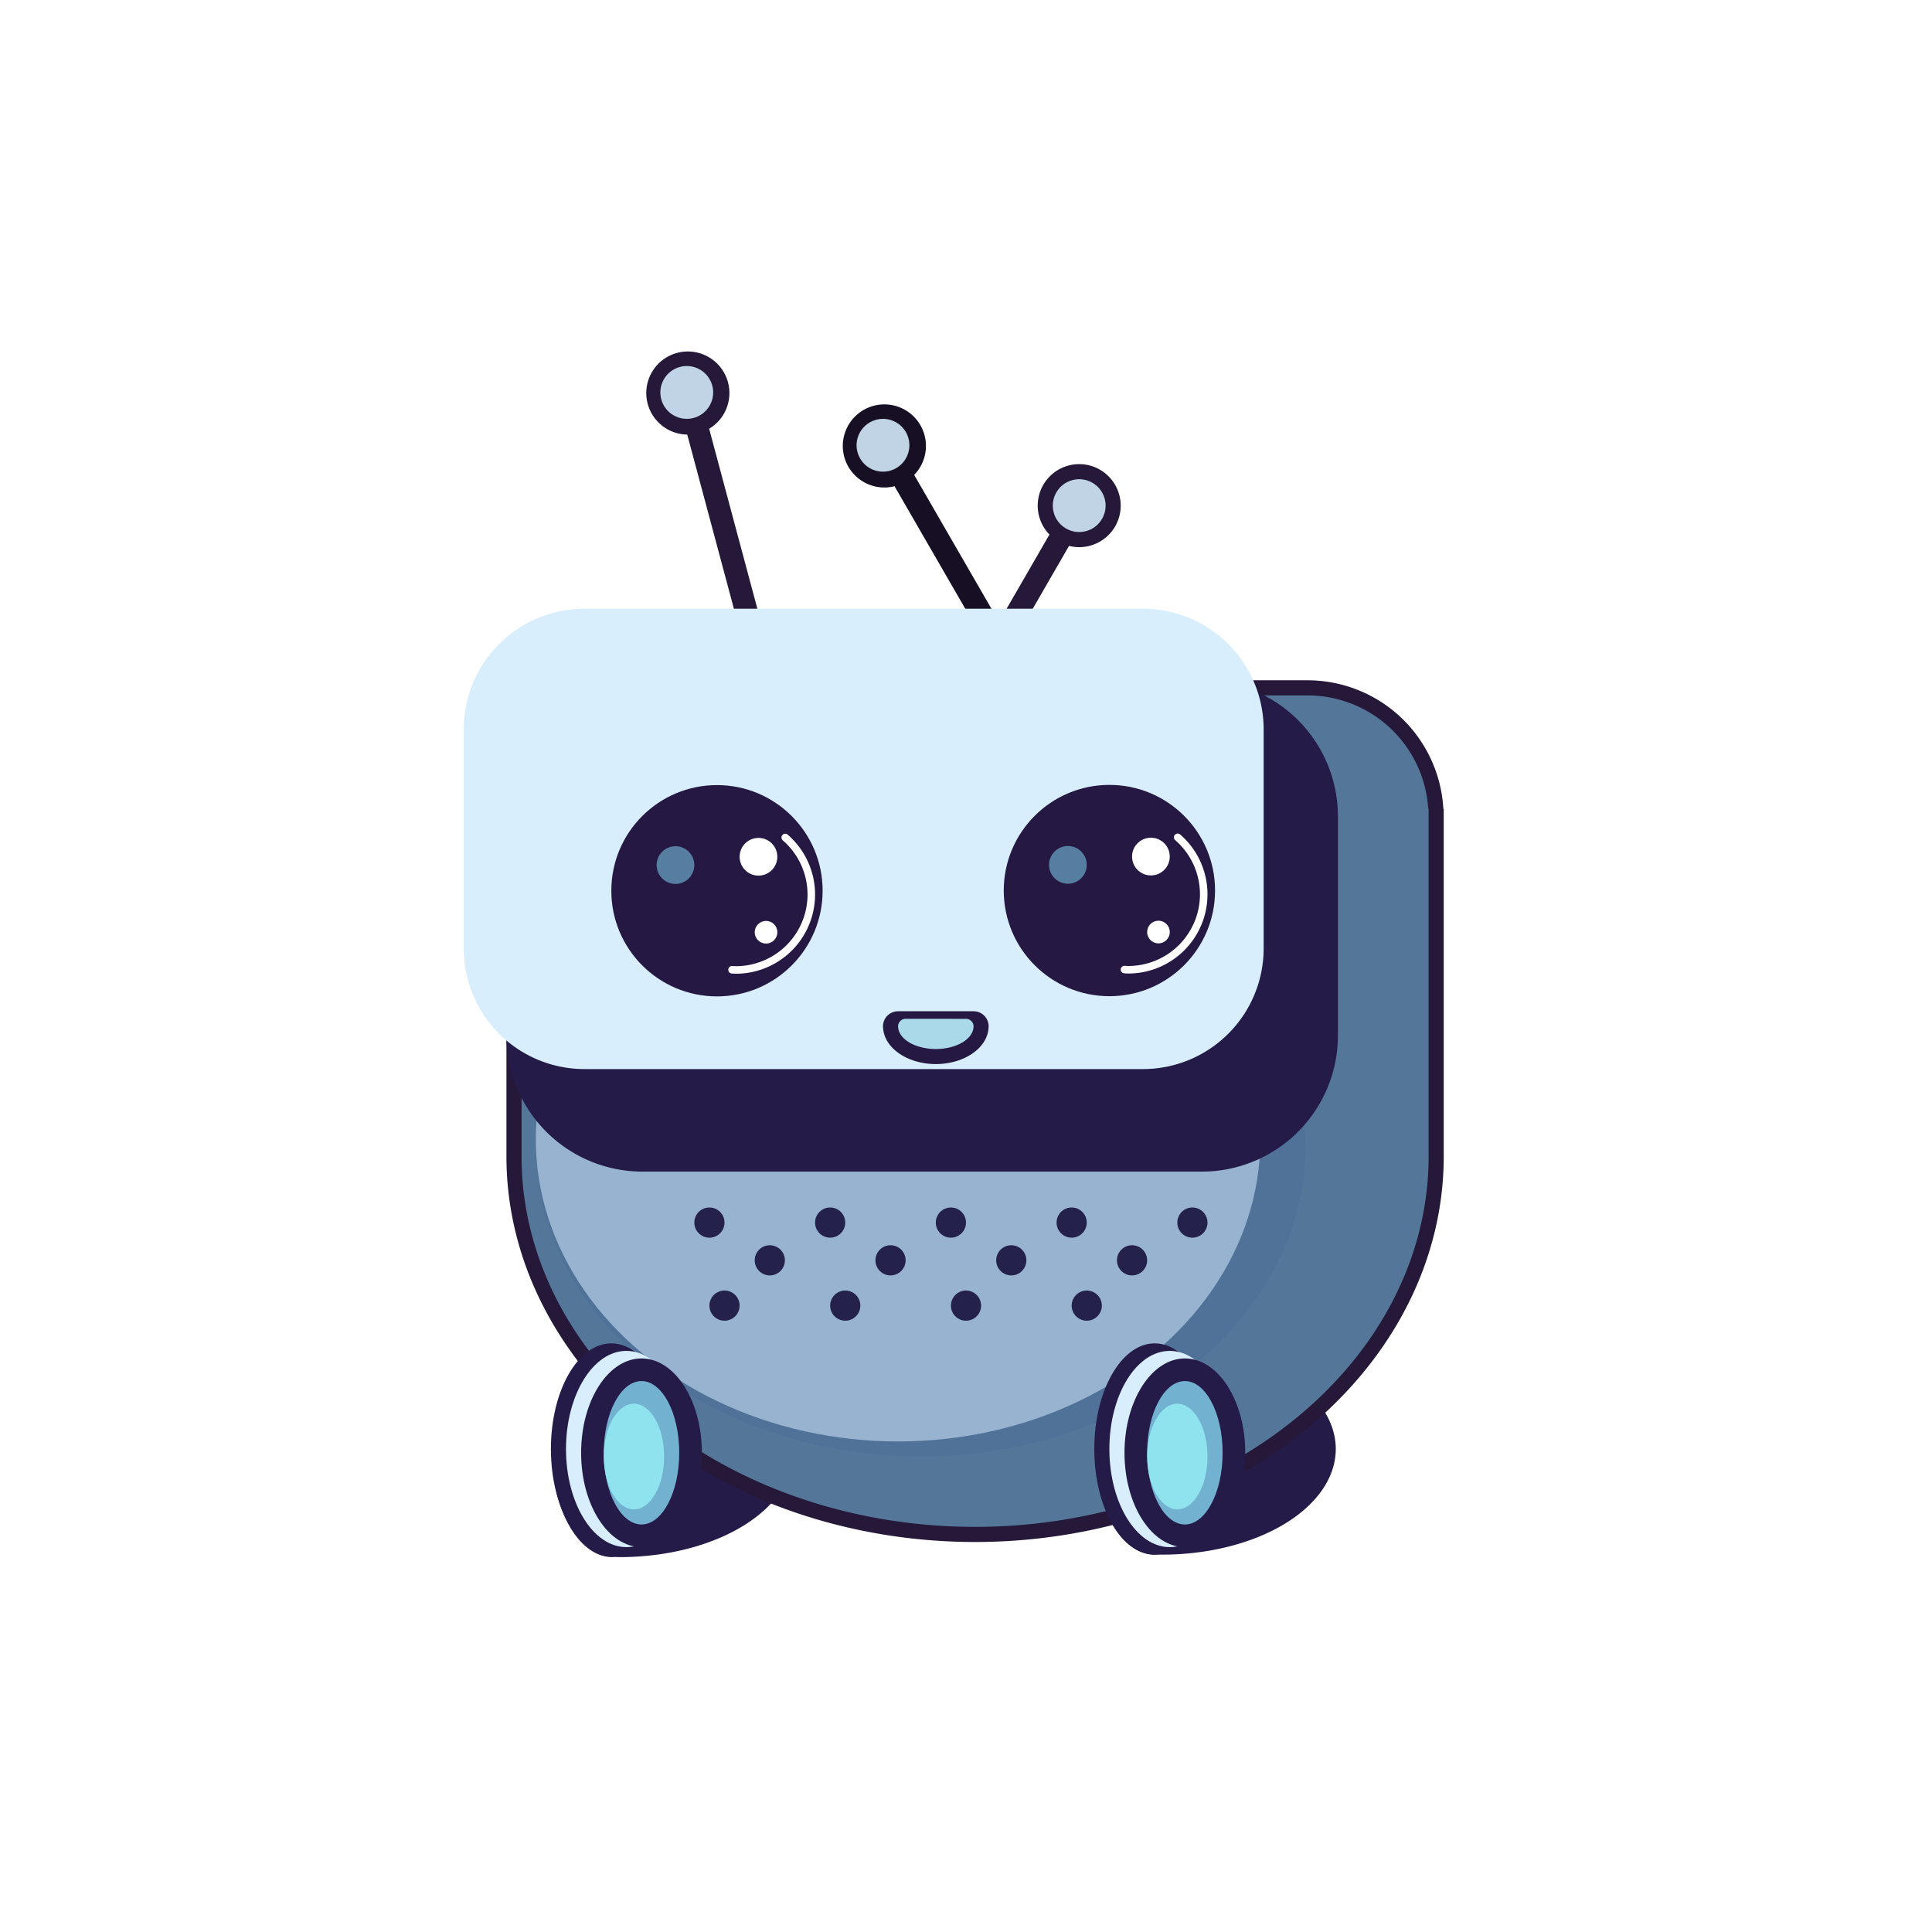<svg width="256" height="256" version="1.1" viewBox="0 0 67.733 67.733" xmlns="http://www.w3.org/2000/svg">
 <defs>
  <filter id="a" color-interpolation-filters="sRGB">
   <feFlood flood-color="rgb(255,255,255)" flood-opacity=".706" result="flood"/>
   <feComposite in="flood" in2="SourceGraphic" operator="out" result="composite1"/>
   <feGaussianBlur in="composite1" result="blur" stdDeviation="3.8"/>
   <feOffset dx="-1" dy="-1.5" result="offset"/>
   <feComposite in="offset" in2="SourceGraphic" operator="atop" result="fbSourceGraphic"/>
   <feColorMatrix in="fbSourceGraphic" result="fbSourceGraphicAlpha" values="0 0 0 -1 0 0 0 0 -1 0 0 0 0 -1 0 0 0 0 1 0"/>
   <feFlood flood-color="rgb(255,255,255)" flood-opacity=".706" in="fbSourceGraphic" result="flood"/>
   <feComposite in="flood" in2="fbSourceGraphic" operator="out" result="composite1"/>
   <feGaussianBlur in="composite1" result="blur" stdDeviation="3.8"/>
   <feOffset dx="-1" dy="-1.5" result="offset"/>
   <feComposite in="offset" in2="fbSourceGraphic" operator="atop" result="composite2"/>
  </filter>
 </defs>
 <g transform="translate(0 -229.267)">
  <path d="m40.481 276.362a2.117 3.704 0 0 0-2.117 3.704 2.117 3.704 0 0 0 2.117 3.704 2.117 3.704 0 0 0 0.087-5e-3 6.085 3.704 0 0 0 0.177 5e-3 6.085 3.704 0 0 0 6.085-3.704 6.085 3.704 0 0 0-6.085-3.704 6.085 3.704 0 0 0-0.212 5e-3 2.117 3.704 0 0 0-0.053-5e-3zm0.672 0.195a2.117 3.704 0 0 1 0.013 8e-3 2.117 3.704 0 0 0-0.013-8e-3zm0.384 0.303a2.117 3.704 0 0 1 0.015 0.016 2.117 3.704 0 0 0-0.015-0.016zm0.342 0.43a2.117 3.704 0 0 1 0.018 0.029 2.117 3.704 0 0 0-0.018-0.029zm0.149 0.252a2.117 3.704 0 0 1 0.025 0.051 2.117 3.704 0 0 0-0.025-0.051zm0.139 0.289a2.117 3.704 0 0 1 0.013 0.033 2.117 3.704 0 0 0-0.013-0.033zm0.117 0.299a2.117 3.704 0 0 1 0.022 0.069 2.117 3.704 0 0 0-0.022-0.069zm0.099 0.315a2.117 3.704 0 0 1 0.026 0.101 2.117 3.704 0 0 0-0.026-0.101zm0.084 0.343a2.117 3.704 0 0 1 0.021 0.109 2.117 3.704 0 0 0-0.021-0.109zm0.061 0.342a2.117 3.704 0 0 1 0.02 0.157 2.117 3.704 0 0 0-0.02-0.157zm0.043 0.36a2.117 3.704 0 0 1 0.011 0.159 2.117 3.704 0 0 0-0.011-0.159zm0.023 0.375a2.117 3.704 0 0 1 0.004 0.202 2.117 3.704 0 0 0-0.004-0.202z" fill="#251b49" style="paint-order:normal"/>
  <path transform="matrix(.265 0 0 .265 0 229.267)" d="m81 178a8 14 0 0 0-8 14 8 14 0 0 0 8 14 8 14 0 0 0 0.33-0.02 23 14 0 0 0 0.67 0.02 23 14 0 0 0 23-14 23 14 0 0 0-23-14 23 14 0 0 0-0.801 0.018 8 14 0 0 0-0.199-0.018zm2.539 0.738a8 14 0 0 1 0.051 0.031 8 14 0 0 0-0.051-0.031zm1.453 1.145a8 14 0 0 1 0.057 0.061 8 14 0 0 0-0.057-0.061zm1.293 1.625a8 14 0 0 1 0.068 0.111 8 14 0 0 0-0.068-0.111zm0.562 0.953a8 14 0 0 1 0.096 0.191 8 14 0 0 0-0.096-0.191zm0.525 1.094a8 14 0 0 1 0.051 0.125 8 14 0 0 0-0.051-0.125zm0.441 1.131a8 14 0 0 1 0.084 0.262 8 14 0 0 0-0.084-0.262zm0.373 1.189a8 14 0 0 1 0.098 0.383 8 14 0 0 0-0.098-0.383zm0.316 1.295a8 14 0 0 1 0.078 0.412 8 14 0 0 0-0.078-0.412zm0.23 1.291a8 14 0 0 1 0.076 0.594 8 14 0 0 0-0.076-0.594zm0.162 1.361a8 14 0 0 1 0.043 0.602 8 14 0 0 0-0.043-0.602zm0.088 1.416a8 14 0 0 1 0.016 0.762 8 14 0 0 0-0.016-0.762z" fill="#251b49" style="paint-order:normal"/>
  <path transform="matrix(.265 0 0 .265 0 229.267)" d="m99 90a18 18 0 0 0-17.965 17h-14.035v46a62 51 0 0 0 62 51 62 51 0 0 0 62-51v-16-29-1h-0.051a18 18 0 0 0-17.949-17h-74z" fill="#251838" style="paint-order:normal"/>
  <path transform="matrix(.265 0 0 .265 0 229.267)" d="m99 92a16 16 0 0 0-15.963 15h-14.037v46a60 49 0 0 0 60 49 60 49 0 0 0 60-49v-16-29-1h-0.051a16 16 0 0 0-15.949-15h-74z" fill="#547799" style="paint-order:normal"/>
  <path transform="matrix(.265 0 0 .265 0 229.267)" d="m117.26 53.506a5.5 5.5 0 0 0-3.01 0.73 5.5 5.5 0 0 0-2.014 7.514 5.5 5.5 0 0 0 6.107 2.576l14.822 25.674 0.285 0.494 7.715 13.361 2.598-1.5-7.715-13.361-0.285-0.494-14.82-25.67a5.5 5.5 0 0 0 0.82-6.58 5.5 5.5 0 0 0-4.504-2.744z" fill="#170f24" style="paint-order:normal"/>
  <path transform="matrix(.265 0 0 .265 0 229.267)" d="m91.049 46.5a5.5 5.5 0 0 0-1.473 0.188 5.5 5.5 0 0 0-3.889 6.736 5.5 5.5 0 0 0 5.232 4.07l7.818 29.184 4.143 15.455 2.896-0.775-4.141-15.455-7.818-29.182a5.5 5.5 0 0 0 2.494-6.145 5.5 5.5 0 0 0-5.264-4.076z" fill="#251838" style="paint-order:normal"/>
  <path d="m38.563 245.734a1.455 1.455 0 0 0-1.988 0.533 1.455 1.455 0 0 0 0.217 1.74l-3.997 6.923 0.687 0.397 3.997-6.922a1.455 1.455 0 0 0 1.616-0.683 1.455 1.455 0 0 0-0.533-1.988z" fill="#251838" style="paint-order:normal"/>
  <ellipse cx="32.279" cy="269.483" rx="13.494" ry="10.848" fill="#517298" style="paint-order:normal"/>
  <ellipse cx="31.485" cy="269.219" rx="12.7" ry="10.583" fill="#97b3d0" style="paint-order:normal"/>
  <path transform="matrix(.265 0 0 .265 0 229.267)" d="m85 90a18 18 0 0 0-18 18v29a18 18 0 0 0 18 18h74a18 18 0 0 0 18-18v-29a18 18 0 0 0-18-18h-74z" fill="#251b49" style="paint-order:normal"/>
  <path d="m22.49 253.608a4.233 4.233 0 0 0-4.233 4.233v7.673a4.233 4.233 0 0 0 4.233 4.233h19.579a4.233 4.233 0 0 0 4.233-4.233v-7.673a4.233 4.233 0 0 0-4.233-4.233z" fill="#d8eefc" filter="url(#a)" style="paint-order:normal"/>
  <ellipse cx="21.431" cy="280.067" rx="2.117" ry="3.704" fill="#251b49" style="paint-order:normal"/>
  <ellipse cx="21.96" cy="280.067" rx="2.117" ry="3.44" fill="#d8eefc" style="paint-order:normal"/>
  <ellipse cx="22.49" cy="280.199" rx="2.117" ry="3.307" fill="#251b49" style="paint-order:normal"/>
  <ellipse cx="40.481" cy="280.067" rx="2.117" ry="3.704" fill="#251b49" style="paint-order:normal"/>
  <ellipse cx="41.01" cy="280.067" rx="2.117" ry="3.44" fill="#d8eefc" style="paint-order:normal"/>
  <ellipse cx="41.54" cy="280.199" rx="2.117" ry="3.307" fill="#251b49" style="paint-order:normal"/>
  <g fill="#c0d4e5">
   <circle transform="rotate(-15)" cx="-39.643" cy="240.976" r=".926" style="paint-order:normal"/>
   <circle transform="rotate(-30)" cx="-95.63" cy="227.548" r=".926" style="paint-order:normal"/>
   <circle transform="rotate(30)" cx="156.263" cy="194.985" r=".926" style="paint-order:normal"/>
  </g>
  <g transform="translate(64.823 2.117)">
   <circle cx="-25.929" cy="258.371" r="3.704" fill="#251944" style="paint-order:normal"/>
   <circle cx="-27.384" cy="257.471" r=".661" fill="#567ea0" style="paint-order:normal"/>
   <g fill="#fff">
    <circle cx="-24.474" cy="257.18" r=".661" style="paint-order:normal"/>
    <circle cx="-24.209" cy="259.826" r=".397" style="paint-order:normal"/>
    <path d="m-23.535 256.373a0.132 0.132 0 0 0-0.132 0.132 0.132 0.132 0 0 0 0.047 0.101 2.514 2.514 0 0 1 0.866 1.896 2.514 2.514 0 0 1-2.514 2.514 2.514 2.514 0 0 1-0.117-6e-3 2.514 2.514 0 0 1-0.002 0 0.132 0.132 0 0 0-0.013-5.2e-4 0.132 0.132 0 0 0-0.132 0.132 0.132 0.132 0 0 0 0.132 0.132 2.778 2.778 0 0 0 0.132 7e-3 2.778 2.778 0 0 0 2.778-2.778 2.778 2.778 0 0 0-0.95-2.089 0.132 0.132 0 0 0-0.095-0.04z" style="paint-order:normal"/>
   </g>
  </g>
  <g transform="translate(61.648 2.116)">
   <path d="m-30.163 262.604a0.529 0.529 0 0 0-0.529 0.529 0.529 0.529 0 0 0 0.004 0.06 1.852 1.323 0 0 0 1.848 1.263 1.852 1.323 0 0 0 1.849-1.27 1.852 1.323 0 0 0 0-5.1e-4 0.529 0.529 0 0 0 0.003-0.053 0.529 0.529 0 0 0-0.529-0.529z" fill="#251944" style="paint-order:normal"/>
   <path d="m-29.898 262.869a0.265 0.265 0 0 0-0.265 0.265 0.265 0.265 0 0 0 0.004 0.045 0.265 0.265 0 0 0 5.16e-4 2e-3 1.323 0.794 0 0 0 1.319 0.747 1.323 0.794 0 0 0 1.321-0.767 0.265 0.265 0 0 0 0.002-0.026 0.265 0.265 0 0 0-0.265-0.265z" fill="#aadae9" style="paint-order:normal"/>
  </g>
  <g transform="translate(51.065 2.124)">
   <circle cx="-25.929" cy="258.371" r="3.704" fill="#251944" style="paint-order:normal"/>
   <circle cx="-27.384" cy="257.471" r=".661" fill="#567ea0" style="paint-order:normal"/>
   <g fill="#fff">
    <circle cx="-24.474" cy="257.18" r=".661" style="paint-order:normal"/>
    <circle cx="-24.209" cy="259.826" r=".397" style="paint-order:normal"/>
    <path d="m-23.535 256.373a0.132 0.132 0 0 0-0.132 0.132 0.132 0.132 0 0 0 0.047 0.101 2.514 2.514 0 0 1 0.866 1.896 2.514 2.514 0 0 1-2.514 2.514 2.514 2.514 0 0 1-0.117-6e-3 2.514 2.514 0 0 1-0.002 0 0.132 0.132 0 0 0-0.013-5.2e-4 0.132 0.132 0 0 0-0.132 0.132 0.132 0.132 0 0 0 0.132 0.132 2.778 2.778 0 0 0 0.132 7e-3 2.778 2.778 0 0 0 2.778-2.778 2.778 2.778 0 0 0-0.95-2.089 0.132 0.132 0 0 0-0.095-0.04z" style="paint-order:normal"/>
   </g>
  </g>
  <ellipse cx="22.49" cy="280.199" rx="1.323" ry="2.514" fill="#72b1cf" style="paint-order:normal"/>
  <ellipse cx="22.225" cy="280.331" rx="1.058" ry="1.852" fill="#8fe3ef" style="paint-order:normal"/>
  <ellipse cx="41.54" cy="280.199" rx="1.323" ry="2.514" fill="#72b1cf" style="paint-order:normal"/>
  <ellipse cx="41.275" cy="280.331" rx="1.058" ry="1.852" fill="#8fe3ef" style="paint-order:normal"/>
  <g fill="#25214d">
   <circle cx="24.871" cy="272.129" r=".529" style="paint-order:normal"/>
   <circle cx="29.104" cy="272.129" r=".529" style="paint-order:normal"/>
   <circle cx="33.337" cy="272.129" r=".529" style="paint-order:normal"/>
   <circle cx="37.571" cy="272.129" r=".529" style="paint-order:normal"/>
   <circle cx="41.804" cy="272.129" r=".529" style="paint-order:normal"/>
   <circle cx="39.688" cy="273.452" r=".529" style="paint-order:normal"/>
   <circle cx="35.454" cy="273.452" r=".529" style="paint-order:normal"/>
   <circle cx="31.221" cy="273.452" r=".529" style="paint-order:normal"/>
   <circle cx="26.988" cy="273.452" r=".529" style="paint-order:normal"/>
   <circle cx="25.4" cy="275.04" r=".529" style="paint-order:normal"/>
   <circle cx="29.633" cy="275.04" r=".529" style="paint-order:normal"/>
   <circle cx="33.867" cy="275.04" r=".529" style="paint-order:normal"/>
   <circle cx="38.1" cy="275.04" r=".529" style="paint-order:normal"/>
  </g>
 </g>
</svg>
